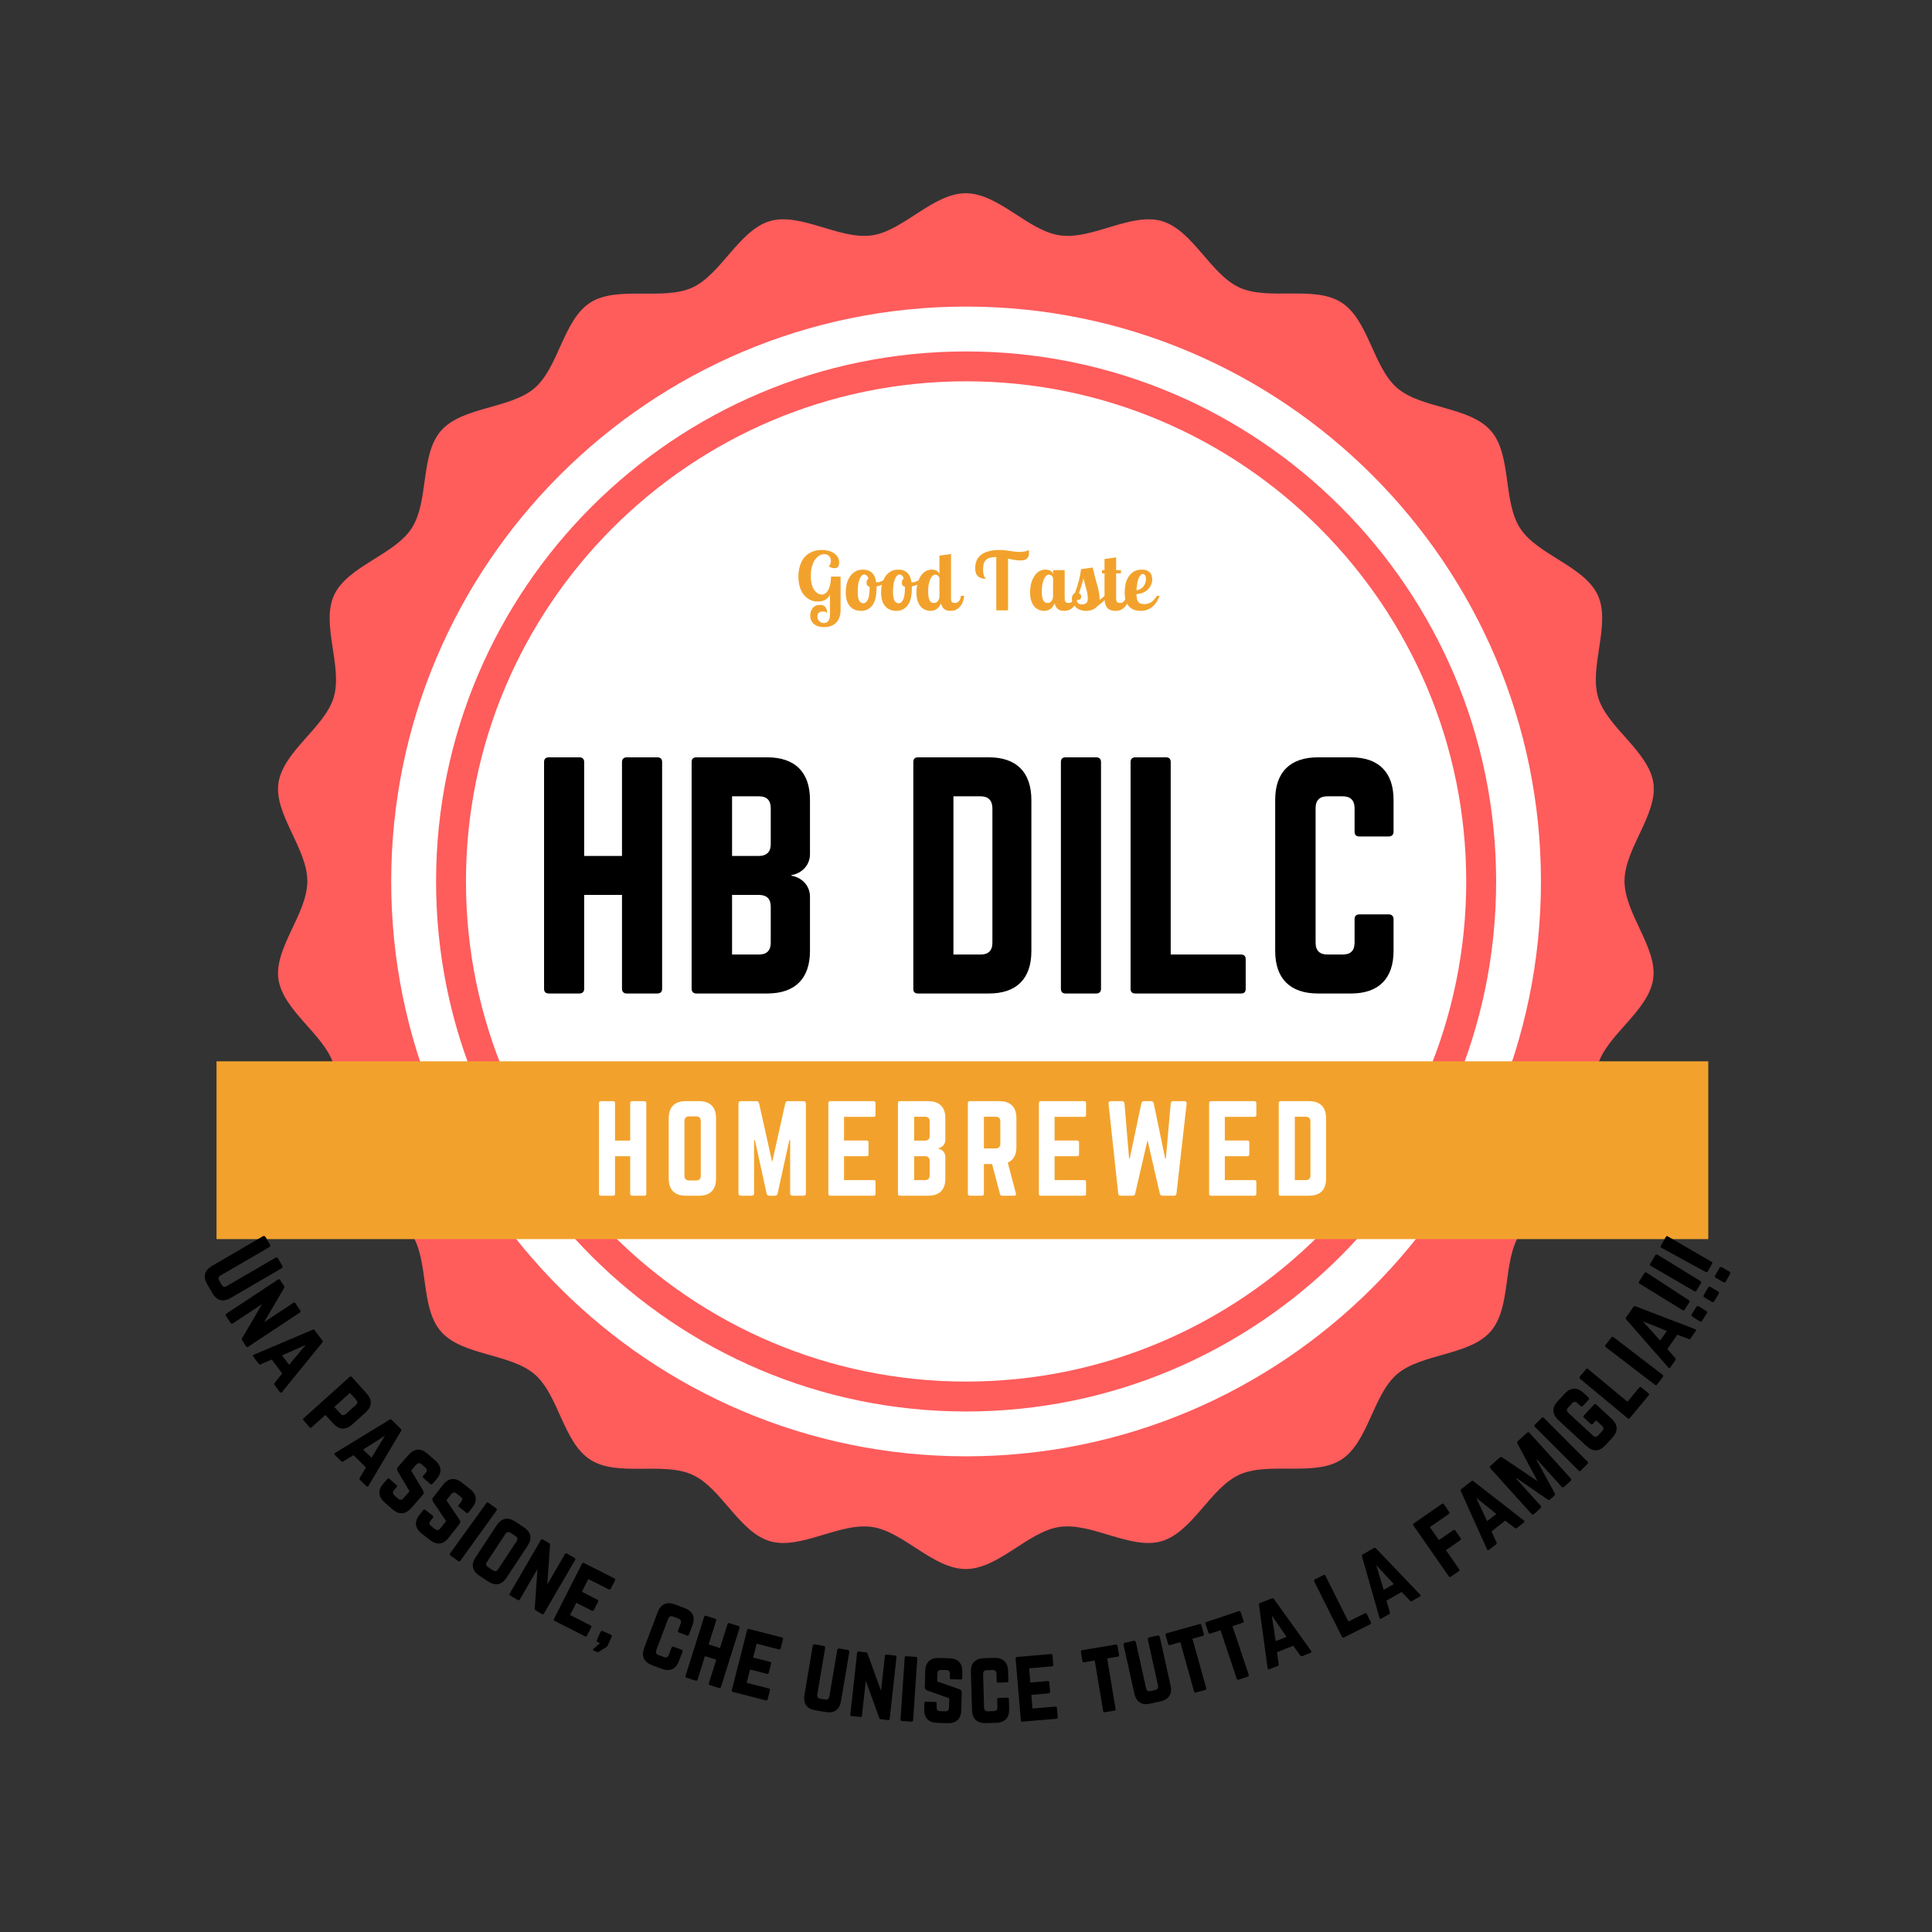 <?xml version="1.0" encoding="UTF-8"?>
<svg xmlns="http://www.w3.org/2000/svg" xmlns:xlink="http://www.w3.org/1999/xlink" width="283.5pt" height="283.5pt" viewBox="0 0 283.5 283.5" version="1.2">
<rect x="0" y="0" width="283.5" height="283.5" fill="#333333" stroke="none"/>
<defs>
<clipPath id="clip1">
  <path d="M 40.777 28.355 L 242.664 28.355 L 242.664 230.238 L 40.777 230.238 Z M 40.777 28.355 "/>
</clipPath>
<clipPath id="clip2">
  <path d="M 57.406 44.988 L 226.117 44.988 L 226.117 213.699 L 57.406 213.699 Z M 57.406 44.988 "/>
</clipPath>
<clipPath id="clip3">
  <path d="M 31.773 155.738 L 250.672 155.738 L 250.672 181.824 L 31.773 181.824 Z M 31.773 155.738 "/>
</clipPath>
</defs>
<g id="surface1">
<g clip-path="url(#clip1)" clip-rule="nonzero">
<path style=" stroke:none;fill-rule:nonzero;fill:rgb(100%,36.079%,36.079%);fill-opacity:1;" d="M 238.379 129.297 C 238.379 124.531 243.266 119.484 242.621 114.926 C 241.938 110.242 235.836 106.766 234.504 102.324 C 233.172 97.805 236.402 91.586 234.465 87.344 C 232.484 83.066 225.621 81.449 223.074 77.531 C 220.492 73.574 221.863 66.711 218.758 63.203 C 215.648 59.645 208.621 60.012 205.027 56.941 C 201.477 53.875 200.828 46.926 196.836 44.387 C 192.875 41.84 186.215 44.145 181.895 42.203 C 177.613 40.262 175.031 33.766 170.465 32.43 C 165.988 31.145 160.25 35.219 155.527 34.535 C 150.883 33.883 146.523 28.355 141.719 28.355 C 136.91 28.355 132.551 33.883 127.949 34.535 C 123.227 35.219 117.488 31.145 113.012 32.43 C 108.445 33.766 105.82 40.262 101.582 42.203 C 97.262 44.145 90.598 41.883 86.641 44.387 C 82.648 46.926 82 53.875 78.449 56.941 C 74.891 60.012 67.828 59.645 64.719 63.203 C 61.613 66.711 62.984 73.574 60.395 77.531 C 57.855 81.449 50.992 83.066 49.012 87.344 C 47.074 91.586 50.305 97.766 48.973 102.324 C 47.641 106.766 41.539 110.242 40.855 114.926 C 40.211 119.484 45.098 124.531 45.098 129.297 C 45.098 134.066 40.211 139.109 40.855 143.668 C 41.539 148.355 47.641 151.828 48.973 156.27 C 50.305 160.789 47.074 167.008 49.012 171.25 C 50.992 175.527 57.855 177.145 60.395 181.062 C 62.984 185.02 61.613 191.883 64.719 195.395 C 67.828 198.949 74.852 198.582 78.449 201.656 C 82 204.723 82.648 211.668 86.641 214.207 C 90.598 216.754 97.262 214.449 101.582 216.395 C 105.863 218.332 108.445 224.828 113.012 226.164 C 117.488 227.453 123.227 223.375 127.949 224.062 C 132.551 224.711 136.91 230.238 141.719 230.238 C 146.523 230.238 150.883 224.711 155.484 224.062 C 160.211 223.375 165.945 227.453 170.422 226.164 C 174.988 224.828 177.613 218.332 181.855 216.395 C 186.172 214.449 192.836 216.711 196.793 214.207 C 200.785 211.668 201.438 204.723 204.988 201.656 C 208.543 198.582 215.609 198.949 218.715 195.395 C 221.828 191.883 220.453 185.02 223.039 181.062 C 225.578 177.145 232.445 175.527 234.422 171.25 C 236.359 167.008 233.129 160.832 234.465 156.27 C 235.797 151.828 241.895 148.355 242.582 143.668 C 243.266 139.109 238.379 134.066 238.379 129.297 Z M 238.379 129.297 "/>
</g>
<g clip-path="url(#clip2)" clip-rule="nonzero">
<path style=" stroke:none;fill-rule:nonzero;fill:rgb(100%,100%,100%);fill-opacity:1;" d="M 141.762 44.988 C 95.234 44.988 57.406 82.848 57.406 129.344 C 57.406 175.875 95.234 213.699 141.762 213.699 C 188.262 213.699 226.117 175.875 226.117 129.344 C 226.117 82.848 188.262 44.988 141.762 44.988 Z M 141.762 207.121 C 98.875 207.121 63.988 172.23 63.988 129.344 C 63.988 86.457 98.875 51.57 141.762 51.57 C 184.648 51.57 219.543 86.457 219.543 129.344 C 219.543 172.23 184.648 207.121 141.762 207.121 Z M 141.762 207.121 "/>
</g>
<path style=" stroke:none;fill-rule:nonzero;fill:rgb(100%,100%,100%);fill-opacity:1;" d="M 141.762 55.953 C 101.309 55.953 68.375 88.887 68.375 129.344 C 68.375 169.797 101.309 202.73 141.762 202.73 C 182.219 202.73 215.152 169.797 215.152 129.344 C 215.152 88.887 182.219 55.953 141.762 55.953 Z M 141.762 55.953 "/>
<path style=" stroke:none;fill-rule:nonzero;fill:rgb(94.899%,63.53%,17.249%);fill-opacity:1;" d="M 123.348 84.625 L 123.348 89.539 C 123.348 89.836 123.309 90.133 123.23 90.414 C 123.148 90.711 123.02 90.98 122.828 91.219 C 122.652 91.453 122.41 91.645 122.098 91.785 C 121.797 91.938 121.41 92.023 120.938 92.023 C 120.574 92.023 120.258 91.977 119.992 91.879 C 119.738 91.785 119.527 91.656 119.355 91.504 C 119.195 91.344 119.078 91.16 119 90.957 C 118.918 90.75 118.883 90.547 118.883 90.344 C 118.883 90.168 118.906 89.988 118.953 89.801 C 119.012 89.613 119.102 89.441 119.215 89.281 C 119.32 89.129 119.461 88.996 119.641 88.902 C 119.828 88.809 120.051 88.762 120.324 88.762 C 120.402 88.762 120.496 88.773 120.609 88.785 C 120.715 88.801 120.828 88.852 120.938 88.926 C 121.062 89.008 121.164 89.133 121.246 89.305 C 121.324 89.465 121.363 89.684 121.363 89.965 C 121.25 89.855 121.141 89.781 121.031 89.754 C 120.938 89.734 120.852 89.73 120.773 89.73 C 120.453 89.73 120.234 89.801 120.113 89.941 C 120 90.098 119.945 90.262 119.945 90.438 C 119.945 90.562 119.957 90.68 119.992 90.793 C 120.039 90.918 120.102 91.02 120.184 91.102 C 120.277 91.195 120.379 91.273 120.488 91.336 C 120.598 91.395 120.73 91.43 120.891 91.43 C 121.156 91.43 121.371 91.324 121.531 91.125 C 121.699 90.934 121.789 90.629 121.789 90.203 L 121.789 87.273 C 121.613 87.602 121.375 87.855 121.082 88.027 C 120.777 88.188 120.426 88.266 120.016 88.266 C 119.605 88.266 119.227 88.188 118.883 88.027 C 118.535 87.855 118.227 87.613 117.961 87.297 C 117.707 86.984 117.512 86.598 117.371 86.137 C 117.23 85.684 117.156 85.168 117.156 84.602 C 117.156 84.055 117.23 83.539 117.371 83.066 C 117.512 82.582 117.727 82.164 118.008 81.812 C 118.293 81.473 118.648 81.199 119.07 81.012 C 119.496 80.809 119.98 80.703 120.535 80.703 C 120.852 80.703 121.156 80.738 121.457 80.797 C 121.773 80.863 122.051 80.977 122.285 81.129 C 122.535 81.27 122.742 81.461 122.898 81.695 C 123.055 81.934 123.137 82.227 123.137 82.57 C 123.137 82.805 123.078 83.008 122.969 83.16 C 122.875 83.305 122.711 83.375 122.473 83.375 C 122.379 83.375 122.242 83.363 122.074 83.328 C 121.895 83.277 121.742 83.195 121.602 83.066 C 121.707 83.02 121.789 82.918 121.836 82.758 C 121.895 82.59 121.93 82.441 121.93 82.309 C 121.93 82.234 121.914 82.141 121.883 82.027 C 121.867 81.922 121.824 81.812 121.766 81.719 C 121.699 81.613 121.602 81.52 121.457 81.438 C 121.328 81.359 121.164 81.316 120.961 81.316 C 120.645 81.316 120.359 81.414 120.113 81.602 C 119.859 81.777 119.645 82.016 119.473 82.309 C 119.312 82.594 119.191 82.938 119.094 83.328 C 119.012 83.703 118.977 84.105 118.977 84.531 C 118.977 85.004 119.023 85.418 119.121 85.762 C 119.215 86.09 119.336 86.367 119.496 86.586 C 119.652 86.812 119.828 86.977 120.016 87.082 C 120.207 87.195 120.395 87.25 120.586 87.25 C 120.961 87.25 121.273 87.031 121.531 86.586 C 121.777 86.148 121.918 85.488 121.953 84.602 Z M 123.348 84.625 "/>
<path style=" stroke:none;fill-rule:nonzero;fill:rgb(94.899%,63.53%,17.249%);fill-opacity:1;" d="M 126.637 83.586 C 127.188 83.586 127.617 83.738 127.938 84.035 C 128.27 84.336 128.48 84.809 128.574 85.453 L 128.645 85.453 C 128.754 85.453 128.883 85.441 129.023 85.406 C 129.164 85.359 129.309 85.305 129.449 85.242 C 129.602 85.18 129.758 85.109 129.898 85.027 C 130.039 84.934 130.164 84.84 130.277 84.746 L 130.441 85.074 C 130.359 85.203 130.254 85.324 130.109 85.43 C 129.98 85.523 129.832 85.613 129.664 85.688 C 129.504 85.773 129.332 85.844 129.141 85.902 C 128.965 85.969 128.793 86.016 128.621 86.043 C 128.621 86.09 128.621 86.148 128.621 86.211 C 128.621 86.258 128.621 86.305 128.621 86.352 C 128.621 86.812 128.582 87.242 128.504 87.652 C 128.422 88.047 128.293 88.395 128.102 88.691 C 127.926 88.973 127.688 89.203 127.395 89.375 C 127.109 89.551 126.754 89.637 126.332 89.637 C 126.027 89.637 125.746 89.59 125.48 89.492 C 125.227 89.398 124.996 89.25 124.793 89.043 C 124.586 88.844 124.422 88.566 124.297 88.219 C 124.168 87.875 124.109 87.457 124.109 86.965 C 124.109 86.621 124.141 86.258 124.203 85.879 C 124.281 85.488 124.418 85.121 124.605 84.793 C 124.793 84.449 125.055 84.164 125.387 83.941 C 125.715 83.703 126.129 83.586 126.637 83.586 Z M 126.66 88.523 C 126.816 88.523 126.957 88.473 127.086 88.359 C 127.211 88.234 127.312 88.074 127.395 87.887 C 127.469 87.688 127.523 87.449 127.559 87.18 C 127.59 86.895 127.605 86.586 127.605 86.258 L 127.605 86.09 C 127.418 86.043 127.289 85.969 127.227 85.855 C 127.18 85.75 127.156 85.629 127.156 85.5 C 127.156 85.328 127.18 85.203 127.227 85.121 C 127.289 85.027 127.359 84.969 127.441 84.934 C 127.359 84.668 127.258 84.496 127.133 84.414 C 127.004 84.336 126.902 84.297 126.828 84.297 C 126.648 84.297 126.5 84.383 126.379 84.555 C 126.246 84.715 126.148 84.922 126.07 85.168 C 125.988 85.406 125.934 85.676 125.906 85.973 C 125.871 86.273 125.859 86.562 125.859 86.848 C 125.859 87.195 125.883 87.48 125.93 87.699 C 125.977 87.922 126.035 88.094 126.117 88.219 C 126.195 88.328 126.285 88.406 126.379 88.453 C 126.473 88.5 126.566 88.523 126.66 88.523 Z M 126.66 88.523 "/>
<path style=" stroke:none;fill-rule:nonzero;fill:rgb(94.899%,63.53%,17.249%);fill-opacity:1;" d="M 131.82 83.586 C 132.367 83.586 132.801 83.738 133.117 84.035 C 133.449 84.336 133.66 84.809 133.758 85.453 L 133.828 85.453 C 133.934 85.453 134.062 85.441 134.207 85.406 C 134.348 85.359 134.488 85.305 134.629 85.242 C 134.785 85.18 134.938 85.109 135.078 85.027 C 135.223 84.934 135.344 84.84 135.457 84.746 L 135.621 85.074 C 135.539 85.203 135.434 85.324 135.293 85.43 C 135.164 85.523 135.016 85.613 134.844 85.688 C 134.684 85.773 134.512 85.844 134.324 85.902 C 134.145 85.969 133.977 86.016 133.805 86.043 C 133.805 86.09 133.805 86.148 133.805 86.211 C 133.805 86.258 133.805 86.305 133.805 86.352 C 133.805 86.812 133.762 87.242 133.684 87.652 C 133.602 88.047 133.473 88.395 133.285 88.691 C 133.105 88.973 132.871 89.203 132.574 89.375 C 132.293 89.551 131.938 89.637 131.512 89.637 C 131.211 89.637 130.926 89.59 130.66 89.492 C 130.406 89.398 130.176 89.25 129.977 89.043 C 129.77 88.844 129.602 88.566 129.48 88.219 C 129.348 87.875 129.289 87.457 129.289 86.965 C 129.289 86.621 129.32 86.258 129.387 85.879 C 129.461 85.488 129.598 85.121 129.785 84.793 C 129.977 84.449 130.234 84.164 130.566 83.941 C 130.898 83.703 131.312 83.586 131.82 83.586 Z M 131.844 88.523 C 131.996 88.523 132.137 88.473 132.27 88.359 C 132.391 88.234 132.492 88.074 132.574 87.887 C 132.652 87.688 132.703 87.449 132.738 87.18 C 132.77 86.895 132.789 86.586 132.789 86.258 L 132.789 86.09 C 132.598 86.043 132.469 85.969 132.41 85.855 C 132.363 85.75 132.34 85.629 132.34 85.5 C 132.34 85.328 132.363 85.203 132.41 85.121 C 132.469 85.027 132.539 84.969 132.621 84.934 C 132.539 84.668 132.438 84.496 132.316 84.414 C 132.184 84.336 132.086 84.297 132.008 84.297 C 131.832 84.297 131.684 84.383 131.559 84.555 C 131.43 84.715 131.328 84.922 131.25 85.168 C 131.168 85.406 131.117 85.676 131.086 85.973 C 131.051 86.273 131.039 86.562 131.039 86.848 C 131.039 87.195 131.062 87.48 131.109 87.699 C 131.156 87.922 131.215 88.094 131.297 88.219 C 131.375 88.328 131.465 88.406 131.559 88.453 C 131.652 88.5 131.746 88.523 131.844 88.523 Z M 131.844 88.523 "/>
<path style=" stroke:none;fill-rule:nonzero;fill:rgb(94.899%,63.53%,17.249%);fill-opacity:1;" d="M 139.551 81.293 L 139.551 87.676 C 139.551 88.004 139.586 88.23 139.668 88.336 C 139.766 88.43 139.93 88.477 140.164 88.477 C 140.383 88.477 140.574 88.383 140.734 88.195 C 140.887 87.992 140.977 87.738 140.992 87.438 L 141.488 87.438 C 141.426 87.93 141.312 88.312 141.16 88.598 C 141 88.879 140.816 89.105 140.613 89.258 C 140.426 89.418 140.227 89.516 140.023 89.566 C 139.816 89.613 139.633 89.637 139.48 89.637 C 139.066 89.637 138.754 89.539 138.535 89.352 C 138.312 89.152 138.164 88.879 138.086 88.547 C 138.023 88.68 137.945 88.809 137.852 88.949 C 137.766 89.082 137.668 89.199 137.543 89.305 C 137.414 89.398 137.27 89.48 137.117 89.539 C 136.957 89.602 136.77 89.637 136.551 89.637 C 136.297 89.637 136.043 89.59 135.793 89.492 C 135.559 89.398 135.332 89.25 135.133 89.043 C 134.945 88.824 134.785 88.543 134.66 88.195 C 134.531 87.832 134.473 87.402 134.473 86.895 C 134.473 86.535 134.508 86.16 134.59 85.785 C 134.684 85.395 134.812 85.039 134.992 84.719 C 135.164 84.391 135.395 84.125 135.676 83.918 C 135.973 83.699 136.328 83.586 136.738 83.586 C 136.836 83.586 136.934 83.598 137.047 83.609 C 137.152 83.629 137.258 83.656 137.355 83.703 C 137.461 83.738 137.555 83.801 137.637 83.895 C 137.73 83.977 137.805 84.082 137.852 84.223 L 137.852 81.531 Z M 137.852 84.793 C 137.832 84.762 137.809 84.719 137.781 84.672 C 137.762 84.613 137.73 84.555 137.684 84.508 C 137.637 84.461 137.574 84.426 137.496 84.391 C 137.43 84.344 137.355 84.32 137.258 84.32 C 137.07 84.32 136.906 84.406 136.762 84.578 C 136.633 84.738 136.527 84.934 136.434 85.168 C 136.352 85.406 136.289 85.676 136.242 85.973 C 136.207 86.258 136.195 86.527 136.195 86.777 C 136.195 87.203 136.227 87.531 136.289 87.77 C 136.352 87.992 136.434 88.16 136.527 88.266 C 136.621 88.379 136.715 88.441 136.812 88.453 C 136.918 88.473 137.004 88.477 137.07 88.477 C 137.164 88.477 137.246 88.465 137.332 88.43 C 137.426 88.383 137.508 88.324 137.59 88.242 C 137.668 88.148 137.73 88.039 137.781 87.91 C 137.828 87.77 137.852 87.613 137.852 87.438 Z M 137.852 84.793 "/>
<path style=" stroke:none;fill-rule:nonzero;fill:rgb(94.899%,63.53%,17.249%);fill-opacity:1;" d="M 149.738 82.238 C 149.484 82.238 149.199 82.215 148.887 82.168 C 148.57 82.109 148.25 82.043 147.918 81.98 L 147.918 89.566 L 146.195 89.566 L 146.195 81.742 L 146.074 81.742 C 145.727 81.742 145.438 81.785 145.203 81.863 C 144.965 81.945 144.777 82.062 144.633 82.215 C 144.492 82.375 144.387 82.57 144.328 82.805 C 144.281 83.031 144.258 83.277 144.258 83.562 C 144.258 83.816 144.27 84.023 144.305 84.176 C 144.332 84.336 144.375 84.473 144.422 84.578 C 144.469 84.672 144.516 84.746 144.562 84.793 C 144.609 84.84 144.645 84.887 144.684 84.934 C 144.191 84.934 143.809 84.816 143.523 84.578 C 143.242 84.344 143.098 83.934 143.098 83.352 C 143.098 82.973 143.156 82.629 143.289 82.309 C 143.41 81.98 143.617 81.695 143.902 81.461 C 144.184 81.223 144.547 81.047 144.988 80.918 C 145.426 80.773 145.969 80.703 146.621 80.703 C 146.934 80.703 147.215 80.723 147.469 80.75 C 147.734 80.785 147.977 80.816 148.203 80.844 C 148.422 80.883 148.641 80.91 148.863 80.941 C 149.082 80.977 149.32 80.988 149.574 80.988 C 149.902 80.988 150.176 80.965 150.398 80.918 C 150.617 80.855 150.809 80.793 150.969 80.727 C 150.98 80.887 150.992 81.027 150.992 81.152 C 150.992 81.5 150.895 81.766 150.707 81.957 C 150.52 82.145 150.191 82.238 149.738 82.238 Z M 149.738 82.238 "/>
<path style=" stroke:none;fill-rule:nonzero;fill:rgb(94.899%,63.53%,17.249%);fill-opacity:1;" d="M 156.23 83.656 L 156.23 87.676 C 156.23 88.004 156.266 88.23 156.348 88.336 C 156.441 88.43 156.605 88.477 156.844 88.477 C 157.062 88.477 157.25 88.383 157.41 88.195 C 157.562 87.992 157.652 87.738 157.672 87.438 L 158.168 87.438 C 158.102 87.93 157.988 88.312 157.836 88.598 C 157.676 88.879 157.492 89.105 157.293 89.258 C 157.102 89.418 156.902 89.516 156.703 89.566 C 156.496 89.613 156.312 89.637 156.156 89.637 C 155.746 89.637 155.43 89.539 155.211 89.352 C 154.988 89.152 154.84 88.879 154.762 88.547 C 154.699 88.68 154.621 88.809 154.527 88.949 C 154.445 89.082 154.344 89.199 154.219 89.305 C 154.09 89.398 153.949 89.48 153.793 89.539 C 153.637 89.602 153.445 89.637 153.227 89.637 C 152.973 89.637 152.719 89.59 152.473 89.492 C 152.234 89.398 152.012 89.25 151.809 89.043 C 151.621 88.824 151.461 88.543 151.336 88.195 C 151.207 87.832 151.148 87.402 151.148 86.895 C 151.148 86.535 151.184 86.16 151.266 85.785 C 151.359 85.395 151.492 85.039 151.668 84.719 C 151.84 84.391 152.07 84.125 152.352 83.918 C 152.648 83.699 153.004 83.586 153.418 83.586 C 153.512 83.586 153.613 83.598 153.723 83.609 C 153.832 83.629 153.938 83.656 154.031 83.703 C 154.137 83.738 154.23 83.801 154.316 83.895 C 154.41 83.977 154.48 84.082 154.527 84.223 L 154.527 83.656 Z M 154.527 84.793 C 154.508 84.762 154.484 84.719 154.457 84.672 C 154.438 84.613 154.41 84.555 154.363 84.508 C 154.316 84.461 154.25 84.426 154.172 84.391 C 154.109 84.344 154.031 84.32 153.938 84.32 C 153.746 84.32 153.582 84.406 153.441 84.578 C 153.309 84.738 153.203 84.934 153.109 85.168 C 153.027 85.406 152.969 85.676 152.922 85.973 C 152.887 86.258 152.875 86.527 152.875 86.777 C 152.875 87.203 152.902 87.531 152.969 87.77 C 153.027 87.992 153.109 88.16 153.203 88.266 C 153.297 88.379 153.395 88.441 153.488 88.453 C 153.594 88.473 153.684 88.477 153.746 88.477 C 153.844 88.477 153.926 88.465 154.008 88.43 C 154.102 88.383 154.184 88.324 154.266 88.242 C 154.344 88.148 154.41 88.039 154.457 87.91 C 154.504 87.77 154.527 87.613 154.527 87.438 Z M 154.527 84.793 "/>
<path style=" stroke:none;fill-rule:nonzero;fill:rgb(94.899%,63.53%,17.249%);fill-opacity:1;" d="M 162.578 87.438 C 162.324 87.816 162.059 88.125 161.773 88.359 C 161.504 88.598 161.254 88.797 161.02 88.949 C 160.812 89.203 160.551 89.387 160.238 89.492 C 159.938 89.59 159.648 89.637 159.363 89.637 C 159.016 89.637 158.707 89.578 158.441 89.469 C 158.188 89.363 157.977 89.223 157.805 89.043 C 157.629 88.875 157.496 88.684 157.402 88.477 C 157.32 88.277 157.285 88.074 157.285 87.887 C 157.285 87.668 157.32 87.484 157.402 87.344 C 157.496 87.191 157.605 87.078 157.734 87.012 C 157.953 86.434 158.141 85.848 158.301 85.266 C 158.453 84.684 158.566 84.102 158.633 83.516 L 160.332 83.277 C 160.523 84.055 160.676 84.672 160.805 85.145 C 160.949 85.617 161.055 86.02 161.137 86.352 C 161.215 86.672 161.266 86.941 161.301 87.18 C 161.332 87.414 161.348 87.676 161.348 87.957 L 161.348 88.027 C 161.633 87.84 161.875 87.645 162.082 87.438 Z M 158.656 87.555 C 158.656 87.668 158.613 87.781 158.539 87.887 C 158.473 87.98 158.379 88.027 158.254 88.027 C 158.188 88.027 158.117 88.023 158.043 88.004 C 157.977 87.977 157.93 87.93 157.898 87.863 C 157.957 88.148 158.055 88.359 158.184 88.5 C 158.324 88.633 158.527 88.691 158.797 88.691 C 159.016 88.691 159.207 88.637 159.363 88.523 C 159.535 88.402 159.625 88.184 159.625 87.863 C 159.625 87.664 159.605 87.473 159.578 87.297 C 159.559 87.125 159.531 86.938 159.484 86.73 C 159.438 86.512 159.363 86.258 159.27 85.973 C 159.188 85.676 159.094 85.305 158.988 84.863 C 158.902 85.242 158.805 85.613 158.68 85.973 C 158.566 86.32 158.449 86.684 158.324 87.059 C 158.418 87.094 158.496 87.156 158.562 87.25 C 158.621 87.332 158.656 87.434 158.656 87.555 Z M 158.656 87.555 "/>
<path style=" stroke:none;fill-rule:nonzero;fill:rgb(94.899%,63.53%,17.249%);fill-opacity:1;" d="M 163.781 81.789 L 163.781 83.656 L 164.488 83.656 L 164.488 84.129 L 163.781 84.129 L 163.781 87.676 C 163.781 88.004 163.816 88.23 163.898 88.336 C 163.992 88.43 164.156 88.477 164.395 88.477 C 164.613 88.477 164.801 88.383 164.961 88.195 C 165.113 87.992 165.203 87.738 165.223 87.438 L 165.719 87.438 C 165.652 87.93 165.539 88.312 165.387 88.598 C 165.227 88.879 165.043 89.105 164.844 89.258 C 164.652 89.418 164.453 89.516 164.254 89.566 C 164.047 89.613 163.863 89.637 163.707 89.637 C 163.105 89.637 162.68 89.469 162.434 89.141 C 162.195 88.797 162.078 88.348 162.078 87.793 L 162.078 84.129 L 161.699 84.129 L 161.699 83.656 L 162.078 83.656 L 162.078 82.027 Z M 163.781 81.789 "/>
<path style=" stroke:none;fill-rule:nonzero;fill:rgb(94.899%,63.53%,17.249%);fill-opacity:1;" d="M 167.922 88.645 C 168.16 88.645 168.359 88.613 168.535 88.547 C 168.727 88.488 168.891 88.402 169.031 88.289 C 169.176 88.184 169.297 88.051 169.41 87.91 C 169.535 87.77 169.652 87.613 169.766 87.438 L 170.168 87.438 C 170.055 87.723 169.918 88 169.766 88.266 C 169.605 88.52 169.418 88.75 169.199 88.949 C 168.973 89.156 168.715 89.324 168.418 89.445 C 168.117 89.57 167.762 89.637 167.355 89.637 C 167.023 89.637 166.719 89.59 166.434 89.492 C 166.148 89.387 165.895 89.223 165.676 88.996 C 165.469 88.777 165.312 88.5 165.203 88.172 C 165.094 87.828 165.039 87.41 165.039 86.918 C 165.039 86.586 165.07 86.227 165.133 85.832 C 165.211 85.441 165.348 85.074 165.535 84.746 C 165.727 84.414 165.973 84.141 166.293 83.918 C 166.621 83.699 167.035 83.586 167.543 83.586 C 167.922 83.586 168.211 83.652 168.418 83.777 C 168.621 83.887 168.773 84.023 168.867 84.176 C 168.961 84.336 169.016 84.496 169.031 84.648 C 169.062 84.793 169.078 84.898 169.078 84.957 C 169.078 85.324 169.008 85.637 168.867 85.902 C 168.738 86.172 168.566 86.398 168.348 86.586 C 168.141 86.766 167.898 86.906 167.613 87.012 C 167.332 87.105 167.047 87.168 166.766 87.18 C 166.766 87.699 166.848 88.074 167.023 88.312 C 167.195 88.535 167.496 88.645 167.922 88.645 Z M 168.16 84.98 C 168.16 84.695 168.109 84.504 168.016 84.391 C 167.922 84.285 167.816 84.223 167.711 84.223 C 167.578 84.223 167.461 84.289 167.355 84.414 C 167.242 84.543 167.141 84.715 167.047 84.934 C 166.965 85.156 166.906 85.418 166.859 85.715 C 166.812 85.996 166.777 86.297 166.766 86.609 C 166.953 86.598 167.129 86.539 167.309 86.445 C 167.48 86.352 167.625 86.234 167.758 86.09 C 167.879 85.949 167.977 85.785 168.039 85.594 C 168.117 85.406 168.16 85.203 168.16 84.98 Z M 168.16 84.98 "/>
<path style=" stroke:none;fill-rule:nonzero;fill:rgb(0%,0%,0%);fill-opacity:1;" d="M 91.27 125.602 L 85.723 125.602 L 85.723 111.824 C 85.723 111.387 85.465 111.129 85.031 111.129 L 80.566 111.129 C 80.047 111.129 79.836 111.387 79.836 111.824 L 79.836 145.094 C 79.836 145.527 80.047 145.785 80.566 145.785 L 85.031 145.785 C 85.465 145.785 85.723 145.527 85.723 145.094 L 85.723 131.32 L 91.27 131.32 L 91.27 145.094 C 91.27 145.527 91.531 145.785 91.961 145.785 L 96.422 145.785 C 96.941 145.785 97.16 145.527 97.16 145.094 L 97.16 111.824 C 97.16 111.387 96.941 111.129 96.422 111.129 L 91.961 111.129 C 91.531 111.129 91.27 111.387 91.27 111.824 Z M 91.27 125.602 "/>
<path style=" stroke:none;fill-rule:nonzero;fill:rgb(0%,0%,0%);fill-opacity:1;" d="M 118.855 117.367 C 118.855 113.297 116.648 111.129 112.578 111.129 L 102.18 111.129 C 101.75 111.129 101.488 111.348 101.488 111.824 L 101.488 145.094 C 101.488 145.527 101.75 145.785 102.18 145.785 L 112.578 145.785 C 116.648 145.785 118.855 143.617 118.855 139.547 L 118.855 131.578 C 118.855 129.973 117.688 128.762 116.129 128.5 L 116.129 128.414 C 117.688 128.152 118.855 126.941 118.855 125.34 Z M 113.098 123.91 C 113.098 124.992 112.488 125.602 111.367 125.602 L 107.422 125.602 L 107.422 116.848 L 111.367 116.848 C 112.535 116.848 113.098 117.453 113.098 118.582 Z M 113.098 138.336 C 113.098 139.508 112.488 140.066 111.367 140.066 L 107.422 140.066 L 107.422 131.32 L 111.367 131.32 C 112.535 131.32 113.098 131.922 113.098 133.051 Z M 113.098 138.336 "/>
<path style=" stroke:none;fill-rule:nonzero;fill:rgb(0%,0%,0%);fill-opacity:1;" d="M 134.02 145.094 C 134.02 145.566 134.23 145.785 134.711 145.785 L 145.105 145.785 C 149.176 145.785 151.344 143.617 151.344 139.547 L 151.344 117.414 C 151.344 113.336 149.176 111.129 145.105 111.129 L 134.711 111.129 C 134.23 111.129 134.02 111.387 134.02 111.824 Z M 139.906 140.066 L 139.906 116.848 L 143.895 116.848 C 145.016 116.848 145.625 117.453 145.625 118.625 L 145.625 138.336 C 145.625 139.508 145.016 140.066 143.895 140.066 Z M 139.906 140.066 "/>
<path style=" stroke:none;fill-rule:nonzero;fill:rgb(0%,0%,0%);fill-opacity:1;" d="M 156.367 111.129 C 155.887 111.129 155.676 111.387 155.676 111.824 L 155.676 145.094 C 155.676 145.527 155.887 145.785 156.367 145.785 L 160.875 145.785 C 161.305 145.785 161.562 145.527 161.562 145.094 L 161.562 111.824 C 161.562 111.387 161.305 111.129 160.875 111.129 Z M 156.367 111.129 "/>
<path style=" stroke:none;fill-rule:nonzero;fill:rgb(0%,0%,0%);fill-opacity:1;" d="M 171.789 140.066 L 182.094 140.066 C 182.574 140.066 182.793 140.328 182.793 140.758 L 182.793 145.094 C 182.793 145.566 182.574 145.785 182.094 145.785 L 166.59 145.785 C 166.156 145.785 165.898 145.566 165.898 145.094 L 165.898 111.824 C 165.898 111.387 166.156 111.129 166.59 111.129 L 171.098 111.129 C 171.57 111.129 171.789 111.387 171.789 111.824 Z M 171.789 140.066 "/>
<path style=" stroke:none;fill-rule:nonzero;fill:rgb(0%,0%,0%);fill-opacity:1;" d="M 204.488 117.367 C 204.488 113.297 202.277 111.129 198.25 111.129 L 193.398 111.129 C 189.328 111.129 187.121 113.297 187.121 117.367 L 187.121 139.547 C 187.121 143.617 189.328 145.785 193.398 145.785 L 198.25 145.785 C 202.277 145.785 204.488 143.617 204.488 139.547 L 204.488 134.867 C 204.488 134.438 204.227 134.176 203.797 134.176 L 199.465 134.176 C 198.988 134.176 198.77 134.438 198.77 134.867 L 198.77 138.336 C 198.77 139.508 198.168 140.066 197.039 140.066 L 194.789 140.066 C 193.66 140.066 193.051 139.508 193.051 138.336 L 193.051 118.582 C 193.051 117.453 193.617 116.848 194.789 116.848 L 197.039 116.848 C 198.168 116.848 198.77 117.453 198.77 118.582 L 198.77 122.043 C 198.77 122.48 198.988 122.742 199.465 122.742 L 203.797 122.742 C 204.227 122.742 204.488 122.48 204.488 122.043 Z M 204.488 117.367 "/>
<g clip-path="url(#clip3)" clip-rule="nonzero">
<path style=" stroke:none;fill-rule:nonzero;fill:rgb(94.899%,63.53%,17.249%);fill-opacity:1;" d="M 31.773 155.738 L 250.672 155.738 L 250.672 181.824 L 31.773 181.824 Z M 31.773 155.738 "/>
</g>
<path style=" stroke:none;fill-rule:nonzero;fill:rgb(100%,100%,100%);fill-opacity:1;" d="M 92.473 167.371 L 90.25 167.371 L 90.25 161.859 C 90.25 161.684 90.148 161.582 89.973 161.582 L 88.188 161.582 C 87.98 161.582 87.895 161.684 87.895 161.859 L 87.895 175.18 C 87.895 175.352 87.98 175.457 88.188 175.457 L 89.973 175.457 C 90.148 175.457 90.25 175.352 90.25 175.18 L 90.25 169.664 L 92.473 169.664 L 92.473 175.18 C 92.473 175.352 92.578 175.457 92.75 175.457 L 94.539 175.457 C 94.746 175.457 94.836 175.352 94.836 175.18 L 94.836 161.859 C 94.836 161.684 94.746 161.582 94.539 161.582 L 92.75 161.582 C 92.578 161.582 92.473 161.684 92.473 161.859 Z M 92.473 167.371 "/>
<path style=" stroke:none;fill-rule:nonzero;fill:rgb(100%,100%,100%);fill-opacity:1;" d="M 98.129 172.961 C 98.129 174.59 99 175.457 100.629 175.457 L 102.574 175.457 C 104.203 175.457 105.07 174.59 105.07 172.961 L 105.07 164.082 C 105.07 162.445 104.203 161.582 102.574 161.582 L 100.629 161.582 C 99 161.582 98.129 162.445 98.129 164.082 Z M 101.133 173.219 C 100.684 173.219 100.434 172.996 100.434 172.527 L 100.434 164.512 C 100.434 164.062 100.684 163.816 101.133 163.816 L 102.137 163.816 C 102.59 163.816 102.832 164.062 102.832 164.512 L 102.832 172.527 C 102.832 172.996 102.59 173.219 102.137 173.219 Z M 101.133 173.219 "/>
<path style=" stroke:none;fill-rule:nonzero;fill:rgb(100%,100%,100%);fill-opacity:1;" d="M 115.613 161.582 C 115.406 161.582 115.289 161.684 115.234 161.891 L 113.309 170.531 L 111.383 161.891 C 111.332 161.684 111.207 161.582 111 161.582 L 108.715 161.582 C 108.484 161.582 108.363 161.699 108.363 161.926 L 108.363 175.109 C 108.363 175.336 108.484 175.457 108.715 175.457 L 110.309 175.457 C 110.531 175.457 110.652 175.336 110.652 175.109 L 110.652 167.309 L 110.773 167.309 L 112.496 175.145 C 112.547 175.352 112.664 175.457 112.871 175.457 L 113.723 175.457 C 113.938 175.457 114.055 175.352 114.105 175.145 L 115.824 167.309 L 115.945 167.309 L 115.945 175.109 C 115.945 175.336 116.066 175.457 116.293 175.457 L 117.906 175.457 C 118.129 175.457 118.254 175.336 118.254 175.109 L 118.254 161.926 C 118.254 161.699 118.129 161.582 117.906 161.582 Z M 115.613 161.582 "/>
<path style=" stroke:none;fill-rule:nonzero;fill:rgb(100%,100%,100%);fill-opacity:1;" d="M 128.473 161.859 C 128.473 161.684 128.402 161.582 128.195 161.582 L 121.809 161.582 C 121.648 161.582 121.551 161.684 121.551 161.859 L 121.551 175.18 C 121.551 175.352 121.648 175.457 121.809 175.457 L 128.195 175.457 C 128.402 175.457 128.473 175.352 128.473 175.18 L 128.473 173.445 C 128.473 173.254 128.402 173.168 128.195 173.168 L 123.852 173.168 L 123.852 169.664 L 127.168 169.664 C 127.344 169.664 127.445 169.562 127.445 169.367 L 127.445 167.648 C 127.445 167.461 127.344 167.359 127.168 167.359 L 123.852 167.359 L 123.852 163.887 L 128.195 163.887 C 128.402 163.887 128.473 163.77 128.473 163.59 Z M 128.473 161.859 "/>
<path style=" stroke:none;fill-rule:nonzero;fill:rgb(100%,100%,100%);fill-opacity:1;" d="M 138.719 164.082 C 138.719 162.445 137.84 161.582 136.211 161.582 L 132.043 161.582 C 131.867 161.582 131.766 161.664 131.766 161.859 L 131.766 175.18 C 131.766 175.352 131.867 175.457 132.043 175.457 L 136.211 175.457 C 137.84 175.457 138.719 174.59 138.719 172.961 L 138.719 169.77 C 138.719 169.125 138.254 168.641 137.629 168.535 L 137.629 168.5 C 138.254 168.398 138.719 167.914 138.719 167.27 Z M 136.418 166.699 C 136.418 167.129 136.176 167.371 135.719 167.371 L 134.141 167.371 L 134.141 163.867 L 135.719 163.867 C 136.191 163.867 136.418 164.109 136.418 164.566 Z M 136.418 172.477 C 136.418 172.941 136.176 173.168 135.719 173.168 L 134.141 173.168 L 134.141 169.664 L 135.719 169.664 C 136.191 169.664 136.418 169.906 136.418 170.359 Z M 136.418 172.477 "/>
<path style=" stroke:none;fill-rule:nonzero;fill:rgb(100%,100%,100%);fill-opacity:1;" d="M 149.148 164.082 C 149.148 162.445 148.281 161.582 146.652 161.582 L 142.297 161.582 C 142.121 161.582 142.02 161.684 142.02 161.859 L 142.02 175.18 C 142.02 175.352 142.121 175.457 142.297 175.457 L 144.098 175.457 C 144.277 175.457 144.379 175.352 144.379 175.18 L 144.379 170.809 L 145.578 170.809 L 146.738 175.215 C 146.777 175.371 146.859 175.457 147.035 175.457 L 148.836 175.457 C 149.027 175.457 149.133 175.352 149.078 175.145 L 147.879 170.602 C 148.715 170.238 149.148 169.477 149.148 168.312 Z M 144.379 168.52 L 144.379 163.867 L 146.098 163.867 C 146.547 163.867 146.789 164.109 146.789 164.566 L 146.789 167.828 C 146.789 168.277 146.547 168.52 146.098 168.52 Z M 144.379 168.52 "/>
<path style=" stroke:none;fill-rule:nonzero;fill:rgb(100%,100%,100%);fill-opacity:1;" d="M 159.367 161.859 C 159.367 161.684 159.297 161.582 159.09 161.582 L 152.707 161.582 C 152.547 161.582 152.445 161.684 152.445 161.859 L 152.445 175.18 C 152.445 175.352 152.547 175.457 152.707 175.457 L 159.09 175.457 C 159.297 175.457 159.367 175.352 159.367 175.18 L 159.367 173.445 C 159.367 173.254 159.297 173.168 159.09 173.168 L 154.75 173.168 L 154.75 169.664 L 158.062 169.664 C 158.242 169.664 158.34 169.562 158.34 169.367 L 158.34 167.648 C 158.34 167.461 158.242 167.359 158.062 167.359 L 154.75 167.359 L 154.75 163.887 L 159.09 163.887 C 159.297 163.887 159.367 163.77 159.367 163.59 Z M 159.367 161.859 "/>
<path style=" stroke:none;fill-rule:nonzero;fill:rgb(100%,100%,100%);fill-opacity:1;" d="M 172.152 161.582 C 171.945 161.582 171.801 161.699 171.789 161.906 L 171.074 170.031 L 170.988 170.031 L 169.293 161.891 C 169.238 161.684 169.113 161.582 168.906 161.582 L 167.867 161.582 C 167.66 161.582 167.539 161.684 167.484 161.891 L 165.77 170.031 L 165.684 170.031 L 165.004 161.906 C 164.984 161.699 164.852 161.582 164.645 161.582 L 162.996 161.582 C 162.766 161.582 162.645 161.719 162.664 161.941 L 164.086 175.129 C 164.105 175.352 164.223 175.457 164.449 175.457 L 166.184 175.457 C 166.391 175.457 166.516 175.352 166.57 175.164 L 168.387 167.309 L 170.191 175.145 C 170.242 175.352 170.367 175.457 170.574 175.457 L 172.273 175.457 C 172.5 175.457 172.625 175.352 172.637 175.129 L 174.129 161.941 C 174.148 161.719 174.023 161.582 173.801 161.582 Z M 172.152 161.582 "/>
<path style=" stroke:none;fill-rule:nonzero;fill:rgb(100%,100%,100%);fill-opacity:1;" d="M 184.352 161.859 C 184.352 161.684 184.277 161.582 184.07 161.582 L 177.688 161.582 C 177.527 161.582 177.426 161.684 177.426 161.859 L 177.426 175.18 C 177.426 175.352 177.527 175.457 177.688 175.457 L 184.07 175.457 C 184.277 175.457 184.352 175.352 184.352 175.18 L 184.352 173.445 C 184.352 173.254 184.277 173.168 184.07 173.168 L 179.73 173.168 L 179.73 169.664 L 183.043 169.664 C 183.223 169.664 183.32 169.562 183.32 169.367 L 183.32 167.648 C 183.32 167.461 183.223 167.359 183.043 167.359 L 179.73 167.359 L 179.73 163.887 L 184.07 163.887 C 184.277 163.887 184.352 163.77 184.352 163.59 Z M 184.352 161.859 "/>
<path style=" stroke:none;fill-rule:nonzero;fill:rgb(100%,100%,100%);fill-opacity:1;" d="M 187.645 175.18 C 187.645 175.371 187.734 175.457 187.922 175.457 L 192.086 175.457 C 193.719 175.457 194.586 174.59 194.586 172.961 L 194.586 164.094 C 194.586 162.461 193.719 161.582 192.086 161.582 L 187.922 161.582 C 187.734 161.582 187.645 161.684 187.645 161.859 Z M 190 173.168 L 190 163.867 L 191.598 163.867 C 192.051 163.867 192.293 164.109 192.293 164.582 L 192.293 172.477 C 192.293 172.941 192.051 173.168 191.598 173.168 Z M 190 173.168 "/>
<path style=" stroke:none;fill-rule:nonzero;fill:rgb(0%,0%,0%);fill-opacity:1;" d="M 40.793 184.656 C 40.715 184.527 40.551 184.48 40.422 184.559 L 33.266 188.723 C 32.949 188.906 32.699 188.828 32.523 188.527 L 32.168 187.914 C 31.992 187.605 32.043 187.352 32.363 187.168 L 39.516 183.004 C 39.648 182.926 39.688 182.762 39.613 182.633 L 38.957 181.504 C 38.879 181.375 38.715 181.332 38.582 181.402 L 31.105 185.762 C 30 186.406 29.754 187.332 30.395 188.438 L 31.164 189.754 C 31.809 190.859 32.734 191.109 33.84 190.465 L 41.324 186.109 C 41.453 186.035 41.496 185.867 41.418 185.738 Z M 40.793 184.656 "/>
<path style=" stroke:none;fill-rule:nonzero;fill:rgb(0%,0%,0%);fill-opacity:1;" d="M 43.359 191.238 C 43.273 191.113 43.168 191.102 43.055 191.172 L 38.75 194.02 L 41.676 189.016 C 41.75 188.902 41.758 188.82 41.691 188.715 L 41.094 187.816 C 41.023 187.703 40.906 187.68 40.793 187.758 L 33.211 192.773 C 33.098 192.844 33.074 192.961 33.148 193.074 L 33.852 194.145 C 33.938 194.266 34.043 194.277 34.156 194.203 L 38.461 191.355 L 35.535 196.359 C 35.461 196.469 35.453 196.559 35.52 196.66 L 36.117 197.559 C 36.188 197.668 36.305 197.691 36.418 197.617 L 44 192.605 C 44.113 192.531 44.137 192.418 44.062 192.305 Z M 43.359 191.238 "/>
<path style=" stroke:none;fill-rule:nonzero;fill:rgb(0%,0%,0%);fill-opacity:1;" d="M 41.074 204.27 C 41.176 204.398 41.277 204.406 41.375 204.281 L 47.293 197.004 C 47.383 196.902 47.379 196.801 47.309 196.707 L 46.168 195.195 C 46.094 195.094 46 195.066 45.879 195.125 L 37.242 198.793 C 37.098 198.844 37.074 198.953 37.164 199.07 L 37.969 200.133 C 38.039 200.234 38.133 200.246 38.25 200.199 L 39.875 199.5 L 41.41 201.547 L 40.301 202.926 C 40.219 203.023 40.207 203.117 40.281 203.219 Z M 42.422 200.262 L 41.387 198.895 L 44.859 197.352 Z M 42.422 200.262 "/>
<path style=" stroke:none;fill-rule:nonzero;fill:rgb(0%,0%,0%);fill-opacity:1;" d="M 44.551 208.113 C 44.449 208.203 44.445 208.32 44.539 208.422 L 45.418 209.426 C 45.52 209.539 45.625 209.531 45.727 209.438 L 47.75 207.625 L 48.902 208.887 C 49.773 209.832 50.73 209.883 51.676 209.035 L 53.66 207.254 C 54.609 206.402 54.664 205.438 53.805 204.488 L 51.625 202.055 C 51.531 201.953 51.418 201.949 51.312 202.043 Z M 49.059 206.449 L 51.344 204.395 L 52.266 205.398 C 52.508 205.668 52.484 205.93 52.223 206.164 L 50.746 207.496 C 50.492 207.719 50.219 207.727 49.973 207.453 Z M 49.059 206.449 "/>
<path style=" stroke:none;fill-rule:nonzero;fill:rgb(0%,0%,0%);fill-opacity:1;" d="M 53.754 218.07 C 53.875 218.184 53.98 218.172 54.059 218.043 L 58.855 209.98 C 58.926 209.859 58.906 209.766 58.816 209.68 L 57.477 208.348 C 57.387 208.262 57.293 208.242 57.176 208.32 L 49.164 213.203 C 49.035 213.289 49.023 213.387 49.129 213.492 L 50.082 214.434 C 50.164 214.523 50.266 214.523 50.371 214.449 L 51.871 213.531 L 53.691 215.324 L 52.797 216.855 C 52.727 216.961 52.727 217.055 52.816 217.145 Z M 54.508 213.906 L 53.281 212.703 L 56.496 210.676 Z M 54.508 213.906 "/>
<path style=" stroke:none;fill-rule:nonzero;fill:rgb(0%,0%,0%);fill-opacity:1;" d="M 62.719 213.301 C 61.77 212.469 60.801 212.523 59.957 213.484 L 58.402 215.25 C 58.23 215.445 58.215 215.645 58.344 215.871 L 60.098 218.824 L 59.195 219.859 C 58.953 220.137 58.691 220.141 58.426 219.906 L 57.871 219.422 C 57.617 219.195 57.582 218.93 57.824 218.652 L 58.199 218.223 C 58.297 218.109 58.289 218.016 58.176 217.914 L 57.145 217.012 C 57.043 216.922 56.938 216.918 56.836 217.027 L 56.25 217.695 C 55.414 218.652 55.484 219.629 56.434 220.461 L 57.582 221.465 C 58.539 222.309 59.5 222.25 60.344 221.289 L 62.035 219.363 C 62.207 219.172 62.219 218.965 62.102 218.754 L 60.328 215.781 L 61.09 214.914 C 61.32 214.648 61.605 214.637 61.859 214.859 L 62.418 215.355 C 62.695 215.598 62.703 215.859 62.473 216.125 L 62.094 216.555 C 62.004 216.656 62.012 216.773 62.113 216.863 L 63.145 217.766 C 63.258 217.867 63.363 217.852 63.453 217.75 L 64.043 217.074 C 64.887 216.113 64.828 215.148 63.867 214.305 Z M 62.719 213.301 "/>
<path style=" stroke:none;fill-rule:nonzero;fill:rgb(0%,0%,0%);fill-opacity:1;" d="M 67.762 217.543 C 66.77 216.766 65.801 216.871 65.012 217.875 L 63.559 219.73 C 63.398 219.93 63.398 220.137 63.539 220.352 L 65.453 223.203 L 64.602 224.285 C 64.379 224.574 64.117 224.598 63.84 224.379 L 63.262 223.926 C 62.996 223.711 62.941 223.445 63.168 223.164 L 63.523 222.707 C 63.617 222.59 63.605 222.496 63.488 222.406 L 62.406 221.555 C 62.293 221.473 62.188 221.473 62.098 221.59 L 61.551 222.289 C 60.762 223.293 60.887 224.262 61.887 225.043 L 63.086 225.98 C 64.09 226.773 65.047 226.652 65.836 225.648 L 67.414 223.637 C 67.574 223.434 67.582 223.227 67.445 223.02 L 65.512 220.156 L 66.223 219.238 C 66.441 218.961 66.723 218.938 66.988 219.152 L 67.582 219.613 C 67.871 219.836 67.887 220.098 67.668 220.375 L 67.316 220.828 C 67.23 220.938 67.25 221.047 67.355 221.129 L 68.438 221.98 C 68.555 222.074 68.656 222.051 68.742 221.945 L 69.293 221.238 C 70.086 220.234 69.973 219.277 68.961 218.484 Z M 67.762 217.543 "/>
<path style=" stroke:none;fill-rule:nonzero;fill:rgb(0%,0%,0%);fill-opacity:1;" d="M 66.094 228.25 C 65.977 228.16 65.969 228.055 66.047 227.941 L 71.363 220.57 C 71.441 220.457 71.547 220.434 71.664 220.516 L 72.816 221.344 C 72.922 221.426 72.941 221.539 72.863 221.652 L 67.547 229.027 C 67.469 229.137 67.352 229.152 67.246 229.078 Z M 66.094 228.25 "/>
<path style=" stroke:none;fill-rule:nonzero;fill:rgb(0%,0%,0%);fill-opacity:1;" d="M 69.793 228.504 C 69.09 229.566 69.277 230.512 70.348 231.215 L 71.617 232.055 C 72.688 232.762 73.633 232.566 74.336 231.5 L 77.422 226.82 C 78.125 225.758 77.938 224.812 76.867 224.109 L 75.598 223.266 C 74.527 222.562 73.586 222.758 72.883 223.82 Z M 71.609 229.945 C 71.316 229.75 71.25 229.496 71.457 229.195 L 74.168 225.082 C 74.363 224.789 74.629 224.73 74.926 224.926 L 75.652 225.41 C 75.945 225.602 76 225.863 75.805 226.16 L 73.094 230.27 C 72.887 230.578 72.633 230.625 72.336 230.43 Z M 71.609 229.945 "/>
<path style=" stroke:none;fill-rule:nonzero;fill:rgb(0%,0%,0%);fill-opacity:1;" d="M 83.203 227.969 C 83.074 227.891 82.973 227.926 82.902 228.043 L 80.309 232.504 L 80.711 226.719 C 80.73 226.59 80.695 226.508 80.586 226.449 L 79.66 225.906 C 79.543 225.84 79.43 225.871 79.363 225.98 L 74.793 233.844 C 74.727 233.961 74.758 234.074 74.871 234.141 L 75.98 234.785 C 76.109 234.859 76.211 234.824 76.277 234.707 L 78.867 230.246 L 78.469 236.031 C 78.457 236.16 78.484 236.242 78.59 236.301 L 79.52 236.844 C 79.637 236.91 79.75 236.883 79.82 236.762 L 84.387 228.906 C 84.457 228.789 84.426 228.676 84.309 228.609 Z M 83.203 227.969 "/>
<path style=" stroke:none;fill-rule:nonzero;fill:rgb(0%,0%,0%);fill-opacity:1;" d="M 90.25 231.906 C 90.309 231.785 90.297 231.688 90.156 231.613 L 85.688 229.352 C 85.578 229.289 85.465 229.328 85.406 229.449 L 81.289 237.555 C 81.23 237.68 81.266 237.785 81.375 237.844 L 85.844 240.113 C 85.984 240.184 86.074 240.137 86.133 240.012 L 86.746 238.801 C 86.816 238.664 86.801 238.582 86.652 238.508 L 83.656 236.988 L 84.566 235.191 L 86.848 236.352 C 86.969 236.41 87.078 236.375 87.148 236.242 L 87.758 235.039 C 87.828 234.91 87.793 234.797 87.668 234.738 L 85.387 233.574 L 86.332 231.707 L 89.332 233.23 C 89.48 233.301 89.57 233.242 89.629 233.117 Z M 90.25 231.906 "/>
<path style=" stroke:none;fill-rule:nonzero;fill:rgb(0%,0%,0%);fill-opacity:1;" d="M 87.598 240.621 C 87.52 240.777 87.566 240.91 87.73 240.98 L 88.039 241.121 L 87.047 241.984 C 86.969 242.055 86.977 242.133 87.078 242.18 L 87.633 242.434 C 87.707 242.469 87.754 242.457 87.82 242.414 L 88.953 241.707 C 89.062 241.637 89.125 241.559 89.184 241.434 L 89.742 240.223 C 89.812 240.062 89.766 239.934 89.605 239.863 L 88.477 239.348 C 88.316 239.273 88.191 239.32 88.117 239.48 Z M 87.598 240.621 "/>
<path style=" stroke:none;fill-rule:nonzero;fill:rgb(0%,0%,0%);fill-opacity:1;" d="M 101.609 238.496 C 102.066 237.301 101.656 236.418 100.469 235.973 L 99.047 235.434 C 97.848 234.98 96.961 235.375 96.508 236.57 L 94.527 241.816 C 94.074 243.016 94.484 243.895 95.68 244.348 L 97.109 244.887 C 98.289 245.328 99.184 244.941 99.633 243.742 L 100.152 242.371 C 100.199 242.242 100.152 242.133 100.027 242.086 L 98.828 241.637 C 98.688 241.586 98.598 241.637 98.551 241.762 L 98.137 242.844 C 98.008 243.191 97.77 243.285 97.441 243.164 L 96.625 242.855 C 96.293 242.73 96.176 242.496 96.305 242.152 L 98.047 237.531 C 98.172 237.203 98.41 237.082 98.75 237.215 L 99.566 237.52 C 99.898 237.645 100.008 237.895 99.887 238.223 L 99.488 239.27 C 99.441 239.395 99.477 239.492 99.613 239.547 L 100.812 240 C 100.941 240.051 101.043 240 101.098 239.871 Z M 101.609 238.496 "/>
<path style=" stroke:none;fill-rule:nonzero;fill:rgb(0%,0%,0%);fill-opacity:1;" d="M 105.648 241.832 L 103.984 241.305 L 105.09 237.801 C 105.129 237.672 105.078 237.566 104.945 237.531 L 103.613 237.105 C 103.457 237.059 103.371 237.117 103.328 237.246 L 100.594 245.914 C 100.551 246.043 100.594 246.145 100.746 246.191 L 102.086 246.617 C 102.219 246.656 102.316 246.605 102.359 246.473 L 103.445 243.02 L 105.105 243.543 L 104.02 246.996 C 103.977 247.125 104.031 247.23 104.16 247.273 L 105.496 247.691 C 105.656 247.738 105.742 247.68 105.785 247.555 L 108.52 238.883 C 108.562 238.754 108.52 238.652 108.359 238.605 L 107.027 238.18 C 106.895 238.141 106.797 238.191 106.754 238.324 Z M 105.648 241.832 "/>
<path style=" stroke:none;fill-rule:nonzero;fill:rgb(0%,0%,0%);fill-opacity:1;" d="M 114.895 240.543 C 114.93 240.414 114.895 240.32 114.742 240.277 L 109.883 239.035 C 109.766 239.008 109.668 239.066 109.629 239.203 L 107.387 248.012 C 107.352 248.141 107.41 248.242 107.527 248.27 L 112.383 249.512 C 112.535 249.551 112.613 249.48 112.645 249.352 L 112.98 248.035 C 113.02 247.887 112.984 247.809 112.828 247.77 L 109.566 246.934 L 110.066 244.984 L 112.543 245.617 C 112.68 245.652 112.777 245.594 112.816 245.445 L 113.145 244.141 C 113.188 244 113.129 243.898 112.992 243.863 L 110.516 243.23 L 111.031 241.199 L 114.293 242.031 C 114.449 242.074 114.523 241.992 114.559 241.859 Z M 114.895 240.543 "/>
<path style=" stroke:none;fill-rule:nonzero;fill:rgb(0%,0%,0%);fill-opacity:1;" d="M 123.164 241.902 C 123.016 241.879 122.875 241.98 122.852 242.125 L 121.699 248.945 C 121.641 249.305 121.422 249.445 121.074 249.387 L 120.375 249.273 C 120.027 249.215 119.867 249.008 119.93 248.645 L 121.078 241.824 C 121.102 241.68 121.004 241.535 120.855 241.512 L 119.566 241.293 C 119.418 241.27 119.277 241.371 119.254 241.52 L 118.043 248.715 C 117.832 249.977 118.387 250.758 119.648 250.969 L 121.152 251.223 C 122.414 251.438 123.199 250.883 123.406 249.617 L 124.625 242.422 C 124.648 242.273 124.547 242.133 124.398 242.109 Z M 123.164 241.902 "/>
<path style=" stroke:none;fill-rule:nonzero;fill:rgb(0%,0%,0%);fill-opacity:1;" d="M 130.086 242.793 C 129.938 242.777 129.859 242.848 129.848 242.984 L 129.281 248.109 L 127.309 242.664 C 127.266 242.535 127.203 242.477 127.082 242.465 L 126.016 242.344 C 125.879 242.328 125.789 242.398 125.773 242.535 L 124.781 251.57 C 124.762 251.707 124.832 251.797 124.969 251.812 L 126.238 251.949 C 126.395 251.969 126.469 251.898 126.48 251.762 L 127.047 246.633 L 129.02 252.082 C 129.062 252.211 129.121 252.27 129.246 252.281 L 130.316 252.398 C 130.449 252.418 130.539 252.348 130.551 252.211 L 131.551 243.172 C 131.566 243.035 131.492 242.949 131.359 242.93 Z M 130.086 242.793 "/>
<path style=" stroke:none;fill-rule:nonzero;fill:rgb(0%,0%,0%);fill-opacity:1;" d="M 132.348 252.539 C 132.195 252.531 132.133 252.445 132.141 252.309 L 132.754 243.234 C 132.766 243.098 132.836 243.023 132.992 243.035 L 134.402 243.129 C 134.539 243.141 134.609 243.227 134.605 243.363 L 133.988 252.434 C 133.984 252.566 133.895 252.645 133.758 252.633 Z M 132.348 252.539 "/>
<path style=" stroke:none;fill-rule:nonzero;fill:rgb(0%,0%,0%);fill-opacity:1;" d="M 137.781 243.289 C 136.516 243.254 135.801 243.918 135.766 245.199 L 135.707 247.551 C 135.699 247.809 135.82 247.977 136.062 248.062 L 139.297 249.211 L 139.258 250.586 C 139.25 250.953 139.055 251.125 138.703 251.117 L 137.961 251.094 C 137.625 251.09 137.426 250.906 137.438 250.539 L 137.449 249.965 C 137.453 249.816 137.391 249.746 137.234 249.742 L 135.867 249.707 C 135.73 249.699 135.648 249.766 135.641 249.918 L 135.617 250.801 C 135.582 252.082 136.262 252.777 137.527 252.812 L 139.051 252.855 C 140.324 252.891 141.027 252.223 141.059 250.945 L 141.129 248.391 C 141.137 248.129 141.016 247.965 140.785 247.875 L 137.527 246.73 L 137.555 245.57 C 137.562 245.215 137.773 245.035 138.109 245.039 L 138.859 245.062 C 139.227 245.07 139.398 245.266 139.391 245.617 L 139.375 246.191 C 139.375 246.328 139.453 246.41 139.586 246.414 L 140.965 246.449 C 141.113 246.457 141.184 246.375 141.188 246.238 L 141.211 245.34 C 141.242 244.066 140.578 243.363 139.305 243.332 Z M 137.781 243.289 "/>
<path style=" stroke:none;fill-rule:nonzero;fill:rgb(0%,0%,0%);fill-opacity:1;" d="M 147.926 245.184 C 147.883 243.902 147.172 243.242 145.91 243.277 L 144.387 243.324 C 143.105 243.359 142.43 244.062 142.465 245.34 L 142.633 250.945 C 142.668 252.227 143.383 252.883 144.656 252.848 L 146.18 252.805 C 147.445 252.766 148.117 252.066 148.082 250.785 L 148.043 249.32 C 148.035 249.184 147.953 249.102 147.816 249.109 L 146.543 249.145 C 146.387 249.148 146.324 249.23 146.328 249.367 L 146.359 250.527 C 146.371 250.891 146.188 251.074 145.832 251.086 L 144.965 251.109 C 144.609 251.121 144.414 250.949 144.402 250.578 L 144.262 245.641 C 144.25 245.285 144.422 245.09 144.785 245.086 L 145.656 245.055 C 146.012 245.051 146.211 245.234 146.215 245.586 L 146.254 246.703 C 146.254 246.84 146.324 246.918 146.477 246.91 L 147.754 246.875 C 147.887 246.875 147.973 246.785 147.965 246.648 Z M 147.926 245.184 "/>
<path style=" stroke:none;fill-rule:nonzero;fill:rgb(0%,0%,0%);fill-opacity:1;" d="M 154.441 242.922 C 154.43 242.785 154.371 242.707 154.203 242.719 L 149.215 243.141 C 149.094 243.152 149.02 243.238 149.031 243.375 L 149.797 252.438 C 149.809 252.574 149.898 252.645 150.016 252.633 L 155.008 252.211 C 155.172 252.199 155.223 252.113 155.211 251.977 L 155.09 250.625 C 155.078 250.469 155.02 250.41 154.855 250.422 L 151.504 250.707 L 151.34 248.699 L 153.887 248.484 C 154.023 248.473 154.098 248.387 154.086 248.23 L 153.973 246.891 C 153.957 246.742 153.867 246.664 153.738 246.68 L 151.188 246.895 L 151.008 244.805 L 154.359 244.523 C 154.523 244.512 154.566 244.41 154.559 244.273 Z M 154.441 242.922 "/>
<path style=" stroke:none;fill-rule:nonzero;fill:rgb(0%,0%,0%);fill-opacity:1;" d="M 163.73 241.32 C 163.875 241.297 163.953 241.367 163.977 241.504 L 164.203 242.844 C 164.227 242.98 164.172 243.07 164.023 243.094 L 162.465 243.352 L 163.699 250.766 C 163.723 250.914 163.672 250.988 163.523 251.016 L 162.129 251.25 C 161.992 251.27 161.898 251.215 161.875 251.066 L 160.641 243.66 L 159.082 243.918 C 158.949 243.941 158.855 243.871 158.832 243.734 L 158.609 242.395 C 158.586 242.258 158.656 242.172 158.785 242.148 Z M 163.73 241.32 "/>
<path style=" stroke:none;fill-rule:nonzero;fill:rgb(0%,0%,0%);fill-opacity:1;" d="M 168.641 240.27 C 168.492 240.301 168.398 240.445 168.434 240.594 L 169.926 247.34 C 170.008 247.699 169.863 247.914 169.512 247.992 L 168.824 248.145 C 168.48 248.223 168.254 248.09 168.172 247.73 L 166.68 240.984 C 166.645 240.836 166.5 240.742 166.352 240.777 L 165.078 241.062 C 164.93 241.09 164.836 241.238 164.871 241.387 L 166.453 248.504 C 166.727 249.758 167.539 250.27 168.785 249.992 L 170.277 249.664 C 171.527 249.383 172.043 248.574 171.766 247.324 L 170.188 240.203 C 170.152 240.059 170.004 239.961 169.863 240 Z M 168.641 240.27 "/>
<path style=" stroke:none;fill-rule:nonzero;fill:rgb(0%,0%,0%);fill-opacity:1;" d="M 176.016 238.316 C 176.16 238.281 176.246 238.34 176.285 238.469 L 176.648 239.781 C 176.684 239.91 176.645 240.012 176.5 240.047 L 174.977 240.473 L 177 247.707 C 177.035 247.855 176.984 247.938 176.844 247.98 L 175.48 248.359 C 175.352 248.395 175.25 248.352 175.215 248.207 L 173.195 240.969 L 171.676 241.395 C 171.547 241.43 171.445 241.371 171.402 241.242 L 171.043 239.93 C 171.004 239.801 171.062 239.699 171.191 239.664 Z M 176.016 238.316 "/>
<path style=" stroke:none;fill-rule:nonzero;fill:rgb(0%,0%,0%);fill-opacity:1;" d="M 181.777 236.422 C 181.918 236.375 182.008 236.426 182.055 236.559 L 182.484 237.852 C 182.527 237.98 182.492 238.074 182.352 238.121 L 180.852 238.625 L 183.23 245.75 C 183.277 245.891 183.234 245.98 183.094 246.027 L 181.754 246.477 C 181.625 246.516 181.523 246.48 181.477 246.34 L 179.094 239.215 L 177.594 239.711 C 177.473 239.758 177.363 239.707 177.324 239.578 L 176.891 238.289 C 176.844 238.16 176.898 238.051 177.027 238.012 Z M 181.777 236.422 "/>
<path style=" stroke:none;fill-rule:nonzero;fill:rgb(0%,0%,0%);fill-opacity:1;" d="M 192.305 242.531 C 192.457 242.473 192.488 242.371 192.395 242.246 L 186.922 234.625 C 186.848 234.508 186.75 234.488 186.641 234.539 L 184.879 235.234 C 184.766 235.281 184.707 235.363 184.738 235.5 L 186.012 244.793 C 186.031 244.945 186.125 245 186.262 244.941 L 187.5 244.449 C 187.613 244.402 187.656 244.312 187.633 244.191 L 187.391 242.441 L 189.766 241.488 L 190.805 242.926 C 190.875 243.027 190.965 243.066 191.074 243.02 Z M 188.789 240.184 L 187.195 240.816 L 186.621 237.059 Z M 188.789 240.184 "/>
<path style=" stroke:none;fill-rule:nonzero;fill:rgb(0%,0%,0%);fill-opacity:1;" d="M 197.859 237.941 L 200.27 236.738 C 200.406 236.672 200.5 236.715 200.566 236.84 L 201.172 238.055 C 201.238 238.184 201.207 238.281 201.074 238.344 L 197.203 240.281 C 197.078 240.34 196.98 240.316 196.914 240.18 L 192.844 232.055 C 192.785 231.93 192.82 231.824 192.938 231.766 L 194.207 231.125 C 194.34 231.062 194.438 231.102 194.5 231.227 Z M 197.859 237.941 "/>
<path style=" stroke:none;fill-rule:nonzero;fill:rgb(0%,0%,0%);fill-opacity:1;" d="M 208.34 234.281 C 208.48 234.195 208.5 234.098 208.387 233.984 L 201.902 227.207 C 201.812 227.102 201.711 227.098 201.605 227.156 L 199.965 228.094 C 199.855 228.16 199.816 228.25 199.855 228.379 L 202.426 237.402 C 202.461 237.551 202.562 237.586 202.691 237.516 L 203.852 236.848 C 203.957 236.789 203.98 236.695 203.945 236.578 L 203.453 234.883 L 205.676 233.605 L 206.91 234.883 C 206.992 234.969 207.086 235 207.195 234.934 Z M 204.523 232.449 L 203.043 233.297 L 201.941 229.66 Z M 204.523 232.449 "/>
<path style=" stroke:none;fill-rule:nonzero;fill:rgb(0%,0%,0%);fill-opacity:1;" d="M 211.871 220.734 C 211.793 220.621 211.68 220.605 211.57 220.684 L 207.457 223.543 C 207.332 223.625 207.32 223.73 207.398 223.844 L 212.59 231.309 C 212.668 231.422 212.77 231.449 212.891 231.363 L 214.055 230.559 C 214.168 230.477 214.188 230.363 214.109 230.25 L 212.176 227.469 L 214.273 226.012 C 214.387 225.934 214.414 225.828 214.332 225.711 L 213.555 224.586 C 213.477 224.473 213.363 224.457 213.254 224.535 L 211.148 225.992 L 209.82 224.086 L 212.598 222.16 C 212.703 222.082 212.727 221.965 212.648 221.852 Z M 211.871 220.734 "/>
<path style=" stroke:none;fill-rule:nonzero;fill:rgb(0%,0%,0%);fill-opacity:1;" d="M 223.602 223.414 C 223.734 223.309 223.738 223.199 223.613 223.113 L 216.207 217.352 C 216.102 217.258 216.008 217.27 215.906 217.34 L 214.422 218.512 C 214.324 218.586 214.293 218.68 214.359 218.805 L 218.211 227.359 C 218.27 227.5 218.375 227.523 218.492 227.43 L 219.539 226.609 C 219.633 226.531 219.645 226.438 219.594 226.324 L 218.867 224.711 L 220.875 223.137 L 222.281 224.211 C 222.375 224.293 222.469 224.305 222.57 224.227 Z M 219.57 222.156 L 218.223 223.211 L 216.609 219.773 Z M 219.57 222.156 "/>
<path style=" stroke:none;fill-rule:nonzero;fill:rgb(0%,0%,0%);fill-opacity:1;" d="M 222.738 211.453 C 222.617 211.566 222.602 211.691 222.672 211.832 L 225.621 217.344 L 220.434 213.859 C 220.305 213.77 220.172 213.777 220.055 213.883 L 218.719 215.086 C 218.59 215.207 218.586 215.344 218.703 215.473 L 224.727 222.141 C 224.848 222.27 224.977 222.277 225.113 222.16 L 226.039 221.32 C 226.168 221.203 226.176 221.066 226.059 220.938 L 222.473 216.965 L 222.543 216.902 L 227.102 220.043 C 227.238 220.125 227.363 220.121 227.48 220.016 L 228.078 219.477 C 228.199 219.363 228.215 219.242 228.141 219.105 L 225.477 214.242 L 225.547 214.184 L 229.133 218.148 C 229.258 218.285 229.387 218.289 229.523 218.172 L 230.465 217.32 C 230.594 217.203 230.598 217.066 230.48 216.938 L 224.457 210.273 C 224.336 210.145 224.203 210.133 224.07 210.254 Z M 222.738 211.453 "/>
<path style=" stroke:none;fill-rule:nonzero;fill:rgb(0%,0%,0%);fill-opacity:1;" d="M 231.961 215.793 C 231.855 215.898 231.75 215.895 231.648 215.793 L 225.223 209.367 C 225.129 209.273 225.117 209.164 225.223 209.059 L 226.227 208.055 C 226.32 207.961 226.438 207.961 226.535 208.055 L 232.961 214.488 C 233.055 214.582 233.055 214.699 232.961 214.797 Z M 231.961 215.793 "/>
<path style=" stroke:none;fill-rule:nonzero;fill:rgb(0%,0%,0%);fill-opacity:1;" d="M 232.801 212.191 C 233.742 213.059 234.703 213.023 235.574 212.078 L 236.605 210.961 C 237.465 210.027 237.434 209.059 236.496 208.191 L 234.215 206.086 C 234.102 205.988 233.996 206 233.902 206.098 L 232.406 207.719 C 232.305 207.832 232.312 207.926 232.426 208.023 L 233.422 208.953 C 233.523 209.043 233.629 209.047 233.73 208.934 L 234.207 208.414 L 235.082 209.219 C 235.348 209.465 235.355 209.727 235.113 209.988 L 234.523 210.629 C 234.281 210.891 234.027 210.906 233.754 210.66 L 230.133 207.324 C 229.871 207.082 229.848 206.82 230.098 206.555 L 230.688 205.91 C 230.93 205.652 231.195 205.641 231.457 205.883 L 231.945 206.328 C 232.047 206.426 232.152 206.43 232.258 206.316 L 233.121 205.379 C 233.215 205.277 233.211 205.168 233.109 205.07 L 232.371 204.387 C 231.434 203.523 230.457 203.57 229.602 204.5 L 228.566 205.621 C 227.699 206.559 227.738 207.523 228.68 208.391 Z M 232.801 212.191 "/>
<path style=" stroke:none;fill-rule:nonzero;fill:rgb(0%,0%,0%);fill-opacity:1;" d="M 238.816 205.688 L 240.535 203.613 C 240.633 203.496 240.742 203.496 240.84 203.582 L 241.895 204.453 C 242.004 204.547 242.016 204.641 241.922 204.758 L 239.156 208.09 C 239.07 208.195 238.969 208.215 238.852 208.121 L 231.852 202.32 C 231.742 202.23 231.738 202.117 231.82 202.012 L 232.727 200.918 C 232.82 200.805 232.926 200.805 233.031 200.891 Z M 238.816 205.688 "/>
<path style=" stroke:none;fill-rule:nonzero;fill:rgb(0%,0%,0%);fill-opacity:1;" d="M 243.156 203.168 C 243.062 203.285 242.957 203.289 242.848 203.207 L 235.629 197.68 C 235.523 197.598 235.5 197.488 235.59 197.371 L 236.453 196.25 C 236.535 196.145 236.652 196.125 236.758 196.207 L 243.973 201.738 C 244.086 201.82 244.098 201.938 244.012 202.043 Z M 243.156 203.168 "/>
<path style=" stroke:none;fill-rule:nonzero;fill:rgb(0%,0%,0%);fill-opacity:1;" d="M 248.816 195.332 C 248.91 195.195 248.887 195.094 248.738 195.039 L 239.98 191.68 C 239.848 191.625 239.762 191.66 239.688 191.762 L 238.609 193.316 C 238.539 193.418 238.539 193.512 238.633 193.613 L 244.805 200.676 C 244.906 200.793 245.012 200.789 245.094 200.664 L 245.855 199.57 C 245.926 199.473 245.91 199.375 245.828 199.281 L 244.664 197.953 L 246.129 195.855 L 247.781 196.48 C 247.898 196.531 247.996 196.512 248.066 196.41 Z M 244.594 195.301 L 243.613 196.707 L 241.066 193.883 Z M 244.594 195.301 "/>
<path style=" stroke:none;fill-rule:nonzero;fill:rgb(0%,0%,0%);fill-opacity:1;" d="M 240.512 188.062 C 240.438 188.188 240.465 188.289 240.582 188.359 L 246.898 192.25 C 247.012 192.32 247.117 192.309 247.199 192.188 L 247.891 191.094 C 247.961 190.977 247.938 190.863 247.824 190.793 L 241.613 186.738 C 241.492 186.668 241.383 186.691 241.309 186.805 Z M 249.402 193.871 C 249.551 193.965 249.68 193.934 249.773 193.785 L 250.441 192.742 C 250.539 192.586 250.508 192.457 250.355 192.363 L 249.297 191.695 C 249.148 191.602 249.02 191.629 248.926 191.777 L 248.258 192.824 C 248.164 192.973 248.191 193.109 248.344 193.203 Z M 249.402 193.871 "/>
<path style=" stroke:none;fill-rule:nonzero;fill:rgb(0%,0%,0%);fill-opacity:1;" d="M 242.145 185.453 C 242.07 185.578 242.105 185.676 242.223 185.75 L 248.637 189.477 C 248.754 189.539 248.855 189.527 248.934 189.398 L 249.602 188.289 C 249.664 188.172 249.641 188.059 249.523 187.988 L 243.203 184.102 C 243.09 184.035 242.977 184.059 242.906 184.176 Z M 251.184 191.023 C 251.332 191.117 251.461 191.082 251.555 190.934 L 252.188 189.871 C 252.281 189.719 252.246 189.59 252.094 189.492 L 251.02 188.855 C 250.871 188.762 250.742 188.797 250.645 188.949 L 250.016 190.012 C 249.918 190.16 249.953 190.293 250.109 190.387 Z M 251.184 191.023 "/>
<path style=" stroke:none;fill-rule:nonzero;fill:rgb(0%,0%,0%);fill-opacity:1;" d="M 243.707 182.805 C 243.633 182.934 243.672 183.035 243.789 183.098 L 250.301 186.656 C 250.418 186.719 250.523 186.703 250.598 186.566 L 251.227 185.445 C 251.301 185.328 251.262 185.215 251.145 185.148 L 244.73 181.426 C 244.613 181.355 244.5 181.391 244.434 181.512 Z M 252.883 188.137 C 253.035 188.227 253.164 188.191 253.254 188.031 L 253.863 186.957 C 253.953 186.805 253.91 186.672 253.758 186.586 L 252.668 185.969 C 252.516 185.883 252.387 185.918 252.297 186.078 L 251.688 187.152 C 251.602 187.305 251.641 187.434 251.797 187.523 Z M 252.883 188.137 "/>
</g>
</svg>

